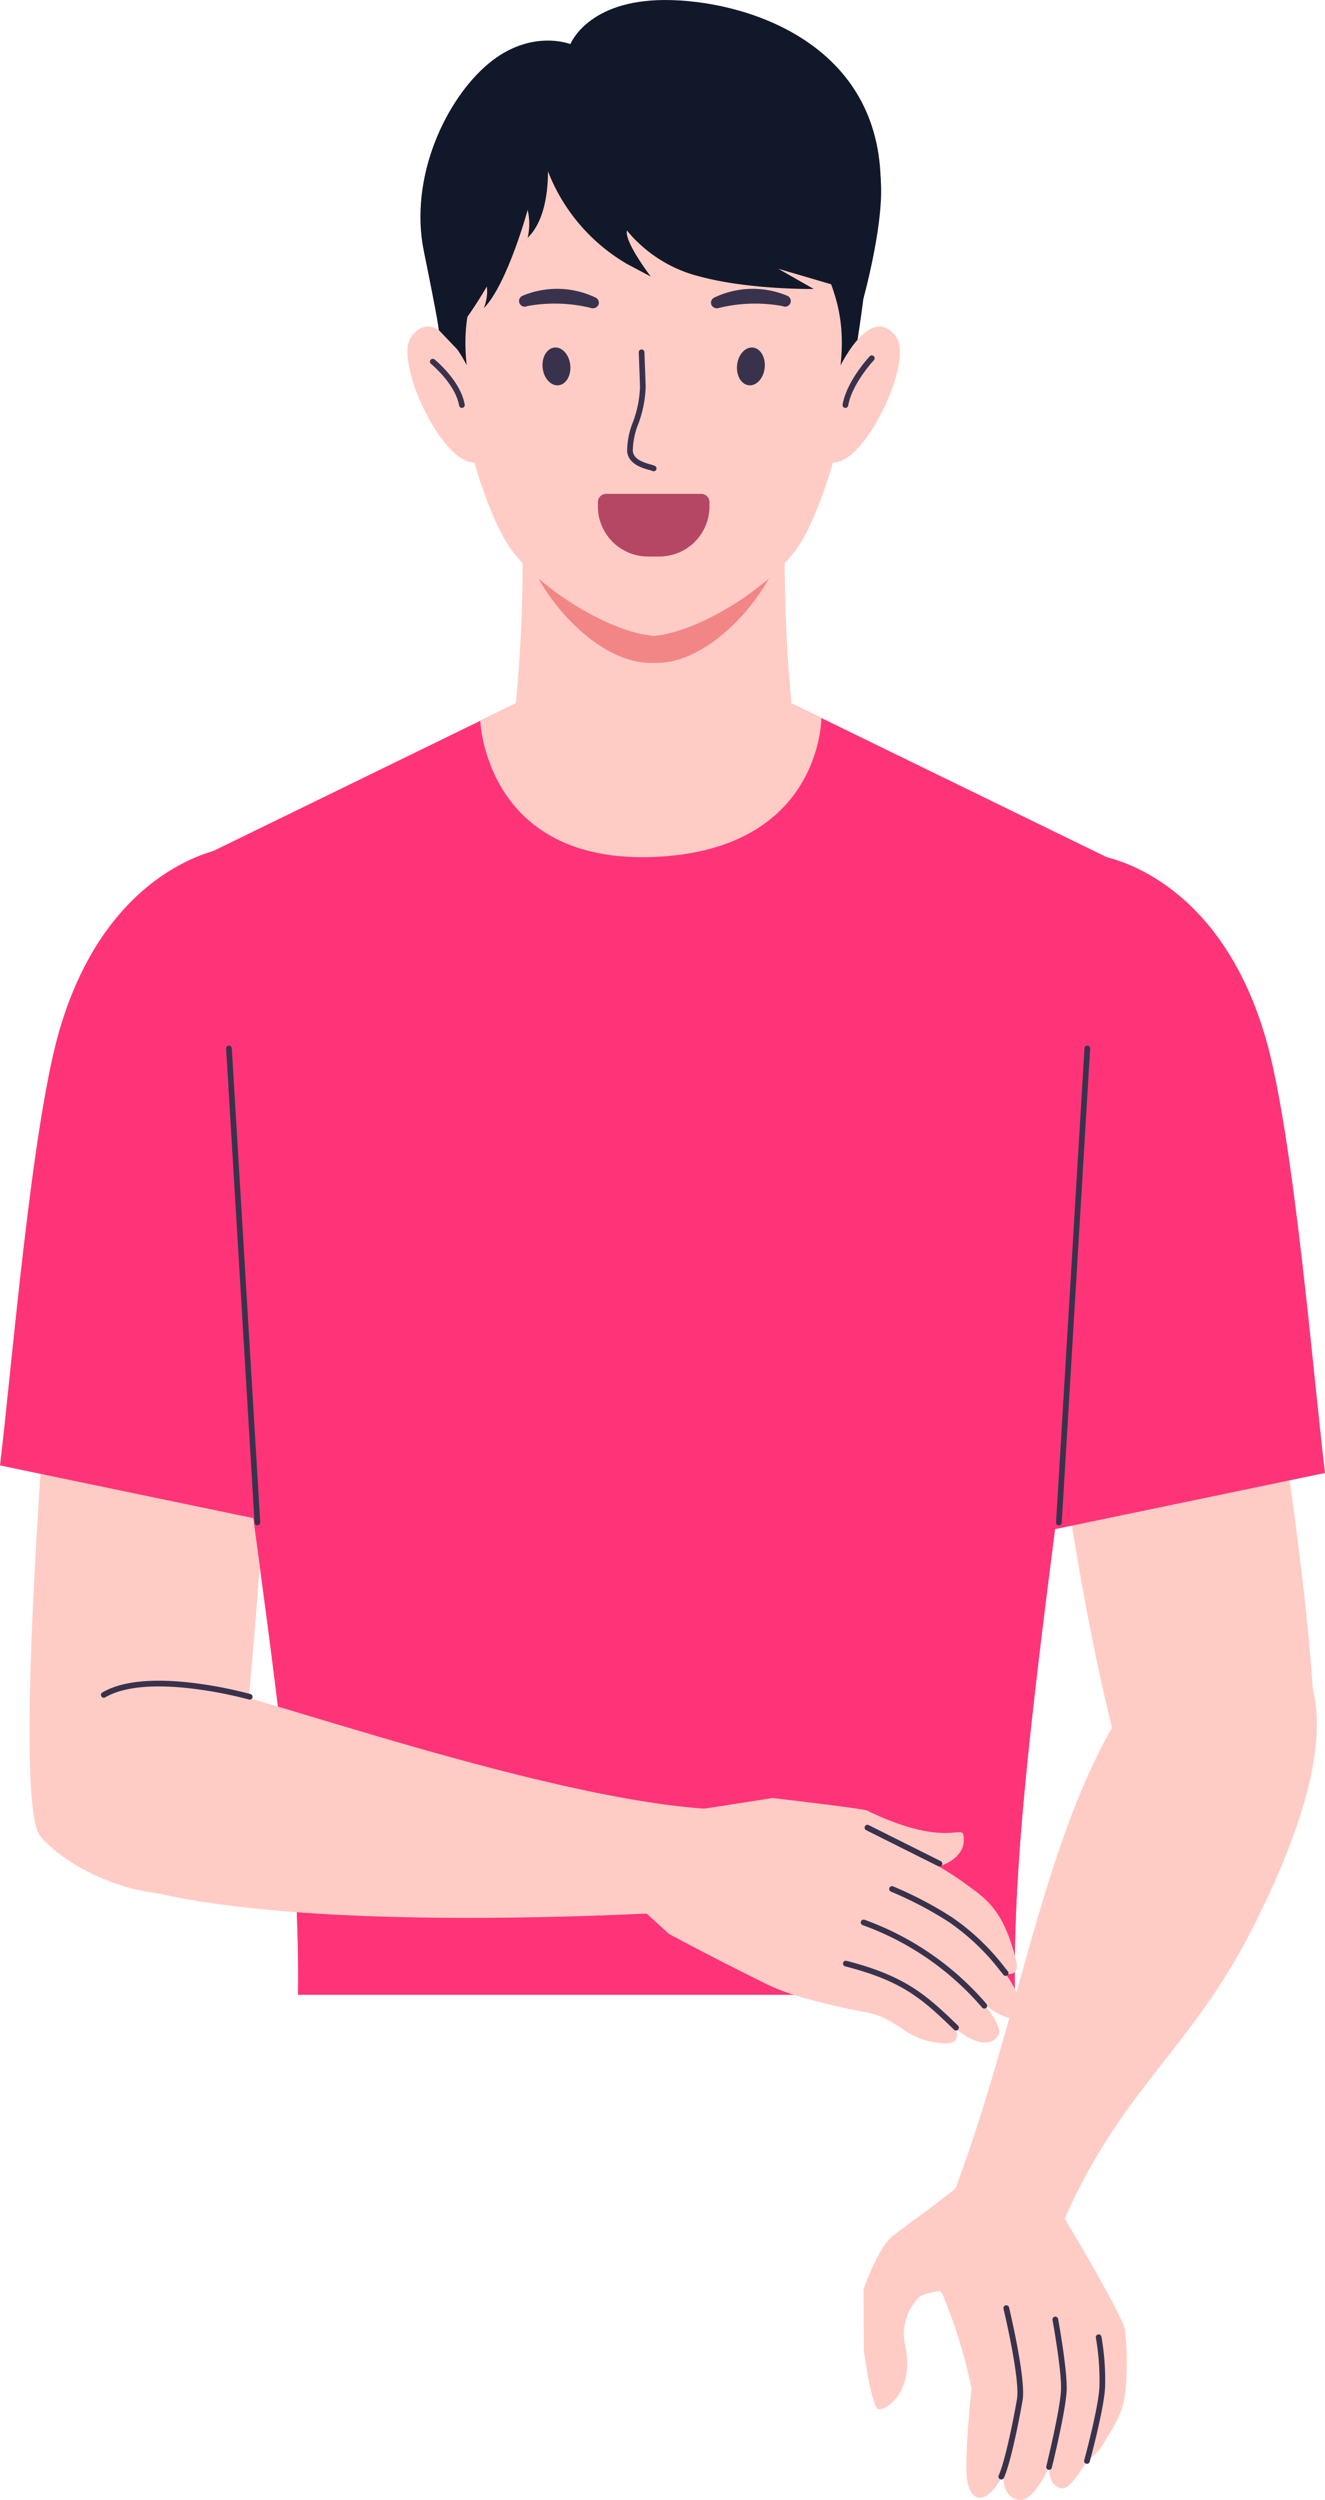 <svg xmlns="http://www.w3.org/2000/svg" width="187.473" height="353.485" viewBox="0 0 187.473 353.485">
  <g id="그룹_11640" data-name="그룹 11640" transform="translate(327.868 -1102.762)">
    <g id="그룹_11602" data-name="그룹 11602">
      <path id="패스_6353" data-name="패스 6353" d="M-235.381,1192.723l-68.44,33.358c10.352,89.145,18.7,128.829,18.127,158.736h101.431c-.576-29.907,6.97-69.591,17.323-158.736Z" fill="#ff3478"/>
    </g>
    <g id="그룹_11603" data-name="그룹 11603">
      <path id="패스_6354" data-name="패스 6354" d="M-173.978,1283.375c-7.425,7.849-13.026,21.642-22.029,27.691-27.054,18.177-39.679,7.775-53.889,29.759-1.455,4.558-26.005,16.086-37.035,18.018a227.751,227.751,0,0,1,1.237,25.974h101.431C-184.7,1362.252-180.508,1334.116-173.978,1283.375Z" fill="#ff3478"/>
    </g>
    <g id="그룹_11604" data-name="그룹 11604">
      <path id="패스_6355" data-name="패스 6355" d="M-235.381,1192.723l-24.534,11.958s.7,20.257,24.631,19.252c23.707-1,23.625-19.648,23.625-19.648Z" fill="#ffccc5"/>
    </g>
    <g id="그룹_11605" data-name="그룹 11605">
      <path id="패스_6356" data-name="패스 6356" d="M-255.931,1210.662h41.1c-2.067-13.709-2.431-28.579-1.6-44.97l-18.952.892-18.952-.892C-253.5,1182.083-253.864,1196.953-255.931,1210.662Z" fill="#ffccc5"/>
    </g>
    <g id="그룹_11606" data-name="그룹 11606">
      <path id="패스_6357" data-name="패스 6357" d="M-235.381,1175.72c-8.791,0-17.583,1.881-17.827,5.643,2.865,7.434,10.795,15.485,17.827,15.12,7.032.365,14.962-7.686,17.828-15.12C-217.8,1177.6-226.589,1175.72-235.381,1175.72Z" fill="#f28686"/>
    </g>
    <g id="그룹_11607" data-name="그룹 11607">
      <path id="패스_6358" data-name="패스 6358" d="M-235.381,1192.681c-6.528-.547-16.966-7.147-20.69-12.994-2.495-3.917-5.672-12.932-7.3-23.389-1.344-8.631-4.918-28.465.47-34.891,8.777-10.469,23.878-11.741,27.521-11.872,3.644.131,18.744,1.4,27.522,11.872,5.388,6.426,1.814,26.26.469,34.891-1.628,10.457-4.805,19.472-7.3,23.389C-218.414,1185.534-228.852,1192.134-235.381,1192.681Z" fill="#ffccc5"/>
    </g>
    <g id="그룹_11608" data-name="그룹 11608">
      <path id="패스_6359" data-name="패스 6359" d="M-235.381,1108.385c-3.643.131-19.171.561-28.1,13.022-4.386,6.123-1.874,22.361-.363,31.934.184,1.162,2.291,3.149,2.291,3.149-1.238-7.662.192-11.694,2.2-16.391l-.047-8.027a7.789,7.789,0,0,1,7.789-7.789c5.439.863,10.473,2.439,16.222,2.283,5.749.156,10.784-1.42,16.222-2.283a7.79,7.79,0,0,1,7.79,7.789l-.048,8.027c2.013,4.7,3.442,8.729,2.205,16.391,0,0,2.107-1.987,2.29-3.149,1.511-9.573,4.024-25.811-.362-31.934C-216.21,1108.946-231.737,1108.516-235.381,1108.385Z" fill="#111829"/>
    </g>
    <g id="그룹_11609" data-name="그룹 11609">
      <path id="패스_6360" data-name="패스 6360" d="M-247.183,1154.356c.164,1.473-.578,2.765-1.656,2.885s-2.086-.978-2.25-2.451.578-2.765,1.657-2.884S-247.347,1152.883-247.183,1154.356Z" fill="#39324d"/>
    </g>
    <g id="그룹_11610" data-name="그룹 11610">
      <path id="패스_6361" data-name="패스 6361" d="M-223.579,1154.356c-.163,1.473.578,2.765,1.657,2.885s2.086-.978,2.249-2.451-.577-2.765-1.656-2.884S-223.415,1152.883-223.579,1154.356Z" fill="#39324d"/>
    </g>
    <g id="그룹_11611" data-name="그룹 11611">
      <path id="패스_6362" data-name="패스 6362" d="M-253.8,1146.108a.8.8,0,0,1-.539-.42.8.8,0,0,1,.354-1.081,12.612,12.612,0,0,1,10.37.227.805.805,0,0,1,.406,1.063.873.873,0,0,1-1.063.406,21.576,21.576,0,0,0-8.986-.261A.8.8,0,0,1-253.8,1146.108Z" fill="#39324d"/>
    </g>
    <g id="그룹_11612" data-name="그룹 11612">
      <path id="패스_6363" data-name="패스 6363" d="M-216.608,1146.108a.8.8,0,0,0,.539-.42.8.8,0,0,0-.354-1.081,12.612,12.612,0,0,0-10.37.227.805.805,0,0,0-.406,1.063.873.873,0,0,0,1.063.406,21.576,21.576,0,0,1,8.986-.261A.8.8,0,0,0-216.608,1146.108Z" fill="#39324d"/>
    </g>
    <g id="그룹_11613" data-name="그룹 11613">
      <path id="패스_6364" data-name="패스 6364" d="M-235.381,1169.4a.4.4,0,0,1-.18-.043,4.041,4.041,0,0,0-.455-.141c-.954-.265-2.939-.815-3.12-2.623a11.212,11.212,0,0,1,.811-4.124,15.511,15.511,0,0,0,1.009-5.011c-.027-.933-.136-3.807-.177-4.869a.4.4,0,0,1,.387-.414h0a.4.4,0,0,1,.417.384c.041,1.063.15,3.942.177,4.876a16.333,16.333,0,0,1-1.047,5.278,10.77,10.77,0,0,0-.776,3.8c.116,1.163,1.369,1.6,2.534,1.928a3.689,3.689,0,0,1,.6.2.4.4,0,0,1,.179.54A.4.4,0,0,1-235.381,1169.4Z" fill="#39324d"/>
    </g>
    <g id="그룹_11620" data-name="그룹 11620">
      <path id="패스_6365" data-name="패스 6365" d="M-145.617,1310.462c2.471,17.52,5.1,40.071,2.781,43.215-5.575,7.554-20.681,15.458-24.255,5.155-3.9-11.241-7.035-27.248-9.374-41.957Z" fill="#ffccc5"/>
      <g id="그룹_11614" data-name="그룹 11614">
        <path id="패스_6366" data-name="패스 6366" d="M-143.363,1338.144c4.022,7.842,1.237,20.287-7.038,36.8-9.086,18.129-19.193,23.234-27.547,43.231-2.545,2.889-18.966,3.656-16.488-1.407,11.182-27.63,13.846-56.1,27.145-74.8C-158.829,1330.065-145.351,1334.267-143.363,1338.144Z" fill="#ffccc5"/>
      </g>
      <g id="그룹_11615" data-name="그룹 11615">
        <path id="패스_6367" data-name="패스 6367" d="M-178.35,1414.553s9.45,15.684,9.652,17.7a41.866,41.866,0,0,1,0,9.249c-.559,3.33-2.136,5.073-3.218,7.139a10.943,10.943,0,0,1-2.161,2.111s-2.292,3.985-3.469,3.871c-2.061-.2-1.888-3.03-1.888-3.03s-2.117,4.815-4.144,4.655c-2.547-.2-2.346-3.552-2.346-3.552-2.748,5.027-4.861,3.535-5.161.268-.3-3.325.67-12.467.67-12.467a69.319,69.319,0,0,0-4.122-13.372l-7.306-7.909c1.794-1.686,8.747-6.032,13.942-11.327Z" fill="#ffccc5"/>
      </g>
      <g id="그룹_11616" data-name="그룹 11616">
        <path id="패스_6368" data-name="패스 6368" d="M-201.407,1418.809c-2.111,1.408-4.29,7.675-4.29,7.675l.051,8.579s1.055,8.043,2.061,8.345,5.328-2.514,3.72-9.3a7.344,7.344,0,0,1,2.061-6.535c1.377-1.067,7.088-1.207,7.088-1.207S-199.3,1417.4-201.407,1418.809Z" fill="#ffccc5"/>
      </g>
      <g id="그룹_11617" data-name="그룹 11617">
        <path id="패스_6369" data-name="패스 6369" d="M-186.192,1453.361a.4.4,0,0,0,.366-.236c1-2.2,2.247-8.653,2.644-10.956.511-2.963-1.816-12.718-1.915-13.132a.4.4,0,0,0-.485-.3.4.4,0,0,0-.3.485c.023.1,2.387,10.006,1.9,12.807-.567,3.287-1.723,8.866-2.584,10.76a.4.4,0,0,0,.2.533A.411.411,0,0,0-186.192,1453.361Z" fill="#39324d"/>
      </g>
      <g id="그룹_11618" data-name="그룹 11618">
        <path id="패스_6370" data-name="패스 6370" d="M-179.434,1451.99a.4.4,0,0,0,.39-.306c.082-.332,2-8.153,2.1-10.976s-1.159-9.748-1.213-10.04a.4.4,0,0,0-.468-.324.4.4,0,0,0-.323.468c.013.071,1.3,7.128,1.2,9.867s-2.058,10.732-2.078,10.812a.4.4,0,0,0,.295.487A.4.4,0,0,0-179.434,1451.99Z" fill="#39324d"/>
      </g>
      <g id="그룹_11619" data-name="그룹 11619">
        <path id="패스_6371" data-name="패스 6371" d="M-174.077,1451.149a.4.4,0,0,0,.388-.3c.08-.293,1.973-7.215,2.175-10.436a35.63,35.63,0,0,0-.509-7.235.4.4,0,0,0-.467-.325.4.4,0,0,0-.324.467,35.521,35.521,0,0,1,.5,7.042c-.2,3.139-2.129,10.2-2.148,10.274a.4.4,0,0,0,.281.495A.442.442,0,0,0-174.077,1451.149Z" fill="#39324d"/>
      </g>
    </g>
    <g id="그룹_11621" data-name="그룹 11621">
      <path id="패스_6372" data-name="패스 6372" d="M-261.357,1155.34s-4.558-10.1-8.33-4.937c-2.694,3.691,5.454,20.178,9.859,17.446C-258.326,1165.165-261.357,1155.34-261.357,1155.34Z" fill="#ffccc5"/>
    </g>
    <g id="그룹_11622" data-name="그룹 11622">
      <path id="패스_6373" data-name="패스 6373" d="M-262.508,1160.439a.4.4,0,0,1-.4-.332c-.543-3.076-3.944-5.865-3.979-5.892a.4.4,0,0,1-.059-.566.4.4,0,0,1,.566-.059c.149.121,3.67,3.009,4.264,6.377a.4.4,0,0,1-.326.466A.411.411,0,0,1-262.508,1160.439Z" fill="#39324d"/>
    </g>
    <g id="그룹_11623" data-name="그룹 11623">
      <path id="패스_6374" data-name="패스 6374" d="M-209.4,1155.34s4.558-10.1,8.33-4.937c2.693,3.691-5.454,20.178-9.859,17.446C-212.436,1165.165-209.4,1155.34-209.4,1155.34Z" fill="#ffccc5"/>
    </g>
    <g id="그룹_11624" data-name="그룹 11624">
      <path id="패스_6375" data-name="패스 6375" d="M-208.253,1160.439a.431.431,0,0,1-.071-.006.4.4,0,0,1-.326-.466c.59-3.339,3.706-6.68,3.838-6.821a.4.4,0,0,1,.568-.017.4.4,0,0,1,.018.568c-.031.033-3.085,3.309-3.632,6.41A.4.4,0,0,1-208.253,1160.439Z" fill="#39324d"/>
    </g>
    <path id="사각형_424" data-name="사각형 424" d="M1.177,0H14.612a1.177,1.177,0,0,1,1.177,1.177v.592A7.091,7.091,0,0,1,8.7,8.861H7.091A7.091,7.091,0,0,1,0,1.769V1.177A1.177,1.177,0,0,1,1.177,0Z" transform="translate(-243.275 1172.593)" fill="#b54764"/>
    <path id="패스_6376" data-name="패스 6376" d="M-251.758,1121.762a26.065,26.065,0,0,0,12.6,18.319l3.368,1.787s-3.765-4.915-3.368-6.51a19.332,19.332,0,0,0,10.333,6.51c7.064,1.894,16.085,1.752,16.085,1.752l-5.021-2.858,9.745,2.858,2.313,1.359s3.942-14.217,1.942-19.217-8-20-21-20-21.756,1.152-24.378,5.076S-251.758,1121.762-251.758,1121.762Z" fill="#111829"/>
    <path id="패스_6377" data-name="패스 6377" d="M-250.4,1125.371s.738,7.625-2.812,11.008a8.587,8.587,0,0,0,0-3.942s-5.593,11.665-9.571,16.495l-1.185,2.176a41.294,41.294,0,0,1-3.794-20.346c1-11,10.2-21.527,20.6-21.764S-250.4,1125.371-250.4,1125.371Z" fill="#111829"/>
    <path id="패스_6378" data-name="패스 6378" d="M-247.16,1109s2.4-6.236,13.4-6.236,29.995,5.713,30.5,25.356-38.5-4.356-38.5-4.356Z" fill="#111829"/>
    <path id="패스_6379" data-name="패스 6379" d="M-253.208,1132.437s-2.855,10.478-6.2,13.9c0,0,1.339-3.175-.505-4.876s-2.191-9.026-2.191-9.026Z" fill="#111829"/>
    <path id="패스_6380" data-name="패스 6380" d="M-247.16,1109s-5.6-2.236-11.6,2.764-11.275,16.064-9.137,26.532,2.113,11.136,2.113,11.136l2.619,2.746,1.057-17.457Z" fill="#111829"/>
    <g id="그룹_11625" data-name="그룹 11625">
      <path id="패스_6381" data-name="패스 6381" d="M-179.092,1319.087c-2.089-16.9-2.181-35.567-2.49-37.482-5.122-31.829,9.43-57.806,9.43-57.806s16.468,2.227,23.321,25.615c3.989,13.614,6.754,47.694,8.436,61.627Z" fill="#ff3478"/>
    </g>
    <g id="그룹_11626" data-name="그룹 11626">
      <path id="패스_6382" data-name="패스 6382" d="M-178.044,1318.439a.4.4,0,0,0,.4-.378l4.021-67.026a.4.4,0,0,0-.377-.425.4.4,0,0,0-.425.377l-4.022,67.025a.4.4,0,0,0,.377.426Z" fill="#39324d"/>
    </g>
    <g id="그룹_11637" data-name="그룹 11637">
      <g id="그룹_11635" data-name="그룹 11635">
        <path id="패스_6383" data-name="패스 6383" d="M-321.032,1276.153l1.525.676a7.374,7.374,0,0,0,.893.472l22.656,9.993c1.818,14.054,3.44,26.319,4.811,37.178-1.008,14.186-2.39,29-4.272,40.136-1.817,10.753-20.7,4.978-26.743-2.212-4.185-4.982,1.555-71.546,1.555-71.546S-321.013,1284.368-321.032,1276.153Z" fill="#ffccc5"/>
        <g id="그룹_11627" data-name="그룹 11627">
          <path id="패스_6384" data-name="패스 6384" d="M-319.162,1344.523c6-5.353,14.031-4.276,19.828-3.35,8.916,1.424,59.778,20.035,79.841,17.194l-4.809,14.273s-61.384,4.656-86.489-3.589C-323.855,1364.76-326.652,1351.208-319.162,1344.523Z" fill="#ffccc5"/>
        </g>
        <g id="그룹_11634" data-name="그룹 11634">
          <g id="그룹_11628" data-name="그룹 11628">
            <path id="패스_6385" data-name="패스 6385" d="M-237.888,1371.957l4.658,4.253s4.673,2.581,14.023,7.206c2.625,1.3,7.737,2.742,13.88,3.888,4.9.913,5.276,3.994,10.915,4.383,2.916.2,1.709-2.112,1.709-2.112s4.335,3.84,6.133.905c.637-1.039-1.977-4.256-1.977-4.256s3.456,2.853,4.675,1.508c1.458-1.608-1.709-5.881-1.709-5.881s2.061.519,1.491-1.827c-1.838-7.571-4.574-8.953-7.406-11.059-3.921-2.916-14.176-8.144-14.176-8.144l-12.9-3.818-15.154,2.36Z" fill="#ffccc5"/>
          </g>
          <g id="그룹_11629" data-name="그룹 11629">
            <path id="패스_6386" data-name="패스 6386" d="M-218.569,1357s12.782,1.494,13.309,1.748c10.838,5.224,13.419,2.137,13.691,3.458.485,2.355-1.487,4.529-5.794,4.887-1.314.109-5.4-1.427-7.709-1.629a10.328,10.328,0,0,0-5.915,1.149C-213.959,1368.142-218.569,1357-218.569,1357Z" fill="#ffccc5"/>
          </g>
          <g id="그룹_11630" data-name="그룹 11630">
            <path id="패스_6387" data-name="패스 6387" d="M-185.581,1382.152a.4.4,0,0,0,.255-.091.4.4,0,0,0,.056-.566l-.407-.5a32.726,32.726,0,0,0-7.505-7.137,53.307,53.307,0,0,0-8.309-4.358.4.4,0,0,0-.529.209.4.4,0,0,0,.21.529,52.5,52.5,0,0,1,8.179,4.288,32,32,0,0,1,7.33,6.976l.409.5A.4.4,0,0,0-185.581,1382.152Z" fill="#39324d"/>
          </g>
          <g id="그룹_11631" data-name="그룹 11631">
            <path id="패스_6388" data-name="패스 6388" d="M-188.6,1386.777a.4.4,0,0,0,.263-.1.4.4,0,0,0,.041-.568,41.109,41.109,0,0,0-17.265-11.9.4.4,0,0,0-.5.272.4.4,0,0,0,.271.5,40.254,40.254,0,0,1,16.885,11.657A.4.4,0,0,0-188.6,1386.777Z" fill="#39324d"/>
          </g>
          <g id="그룹_11632" data-name="그룹 11632">
            <path id="패스_6389" data-name="패스 6389" d="M-192.6,1389.877a.4.4,0,0,0,.289-.122.4.4,0,0,0-.009-.569c-4.562-4.432-7.544-7.043-15.77-9.163a.4.4,0,0,0-.49.289.4.4,0,0,0,.289.49c8.045,2.074,10.817,4.5,15.411,8.961A.4.4,0,0,0-192.6,1389.877Z" fill="#39324d"/>
          </g>
          <g id="그룹_11633" data-name="그룹 11633">
            <path id="패스_6390" data-name="패스 6390" d="M-194.948,1366.686a.4.4,0,0,0,.36-.222.4.4,0,0,0-.18-.54l-10.188-5.094a.4.4,0,0,0-.54.18.4.4,0,0,0,.18.54l10.188,5.094A.4.4,0,0,0-194.948,1366.686Z" fill="#39324d"/>
          </g>
        </g>
      </g>
      <g id="그룹_11636" data-name="그룹 11636">
        <path id="패스_6391" data-name="패스 6391" d="M-292.537,1343.093a.4.4,0,0,0,.387-.292.4.4,0,0,0-.277-.5,59.927,59.927,0,0,0-7.97-1.554c-5.871-.722-10.24-.277-12.986,1.326a.4.4,0,0,0-.145.55.4.4,0,0,0,.55.144c6.212-3.624,20.191.268,20.332.308A.409.409,0,0,0-292.537,1343.093Z" fill="#39324d"/>
      </g>
    </g>
    <g id="그룹_11638" data-name="그룹 11638">
      <path id="패스_6392" data-name="패스 6392" d="M-289.171,1318.02c2.089-16.9,2.181-35.566,2.49-37.482,5.122-31.828-9.43-57.806-9.43-57.806s-16.468,2.228-23.321,25.615c-3.989,13.614-6.754,47.694-8.436,61.628Z" fill="#ff3478"/>
    </g>
    <g id="그룹_11639" data-name="그룹 11639">
      <path id="패스_6393" data-name="패스 6393" d="M-291.452,1318.439a.4.4,0,0,1-.4-.378l-4.021-67.026a.4.4,0,0,1,.377-.425.4.4,0,0,1,.425.377l4.022,67.025a.4.4,0,0,1-.377.426Z" fill="#39324d"/>
    </g>
  </g>
</svg>
